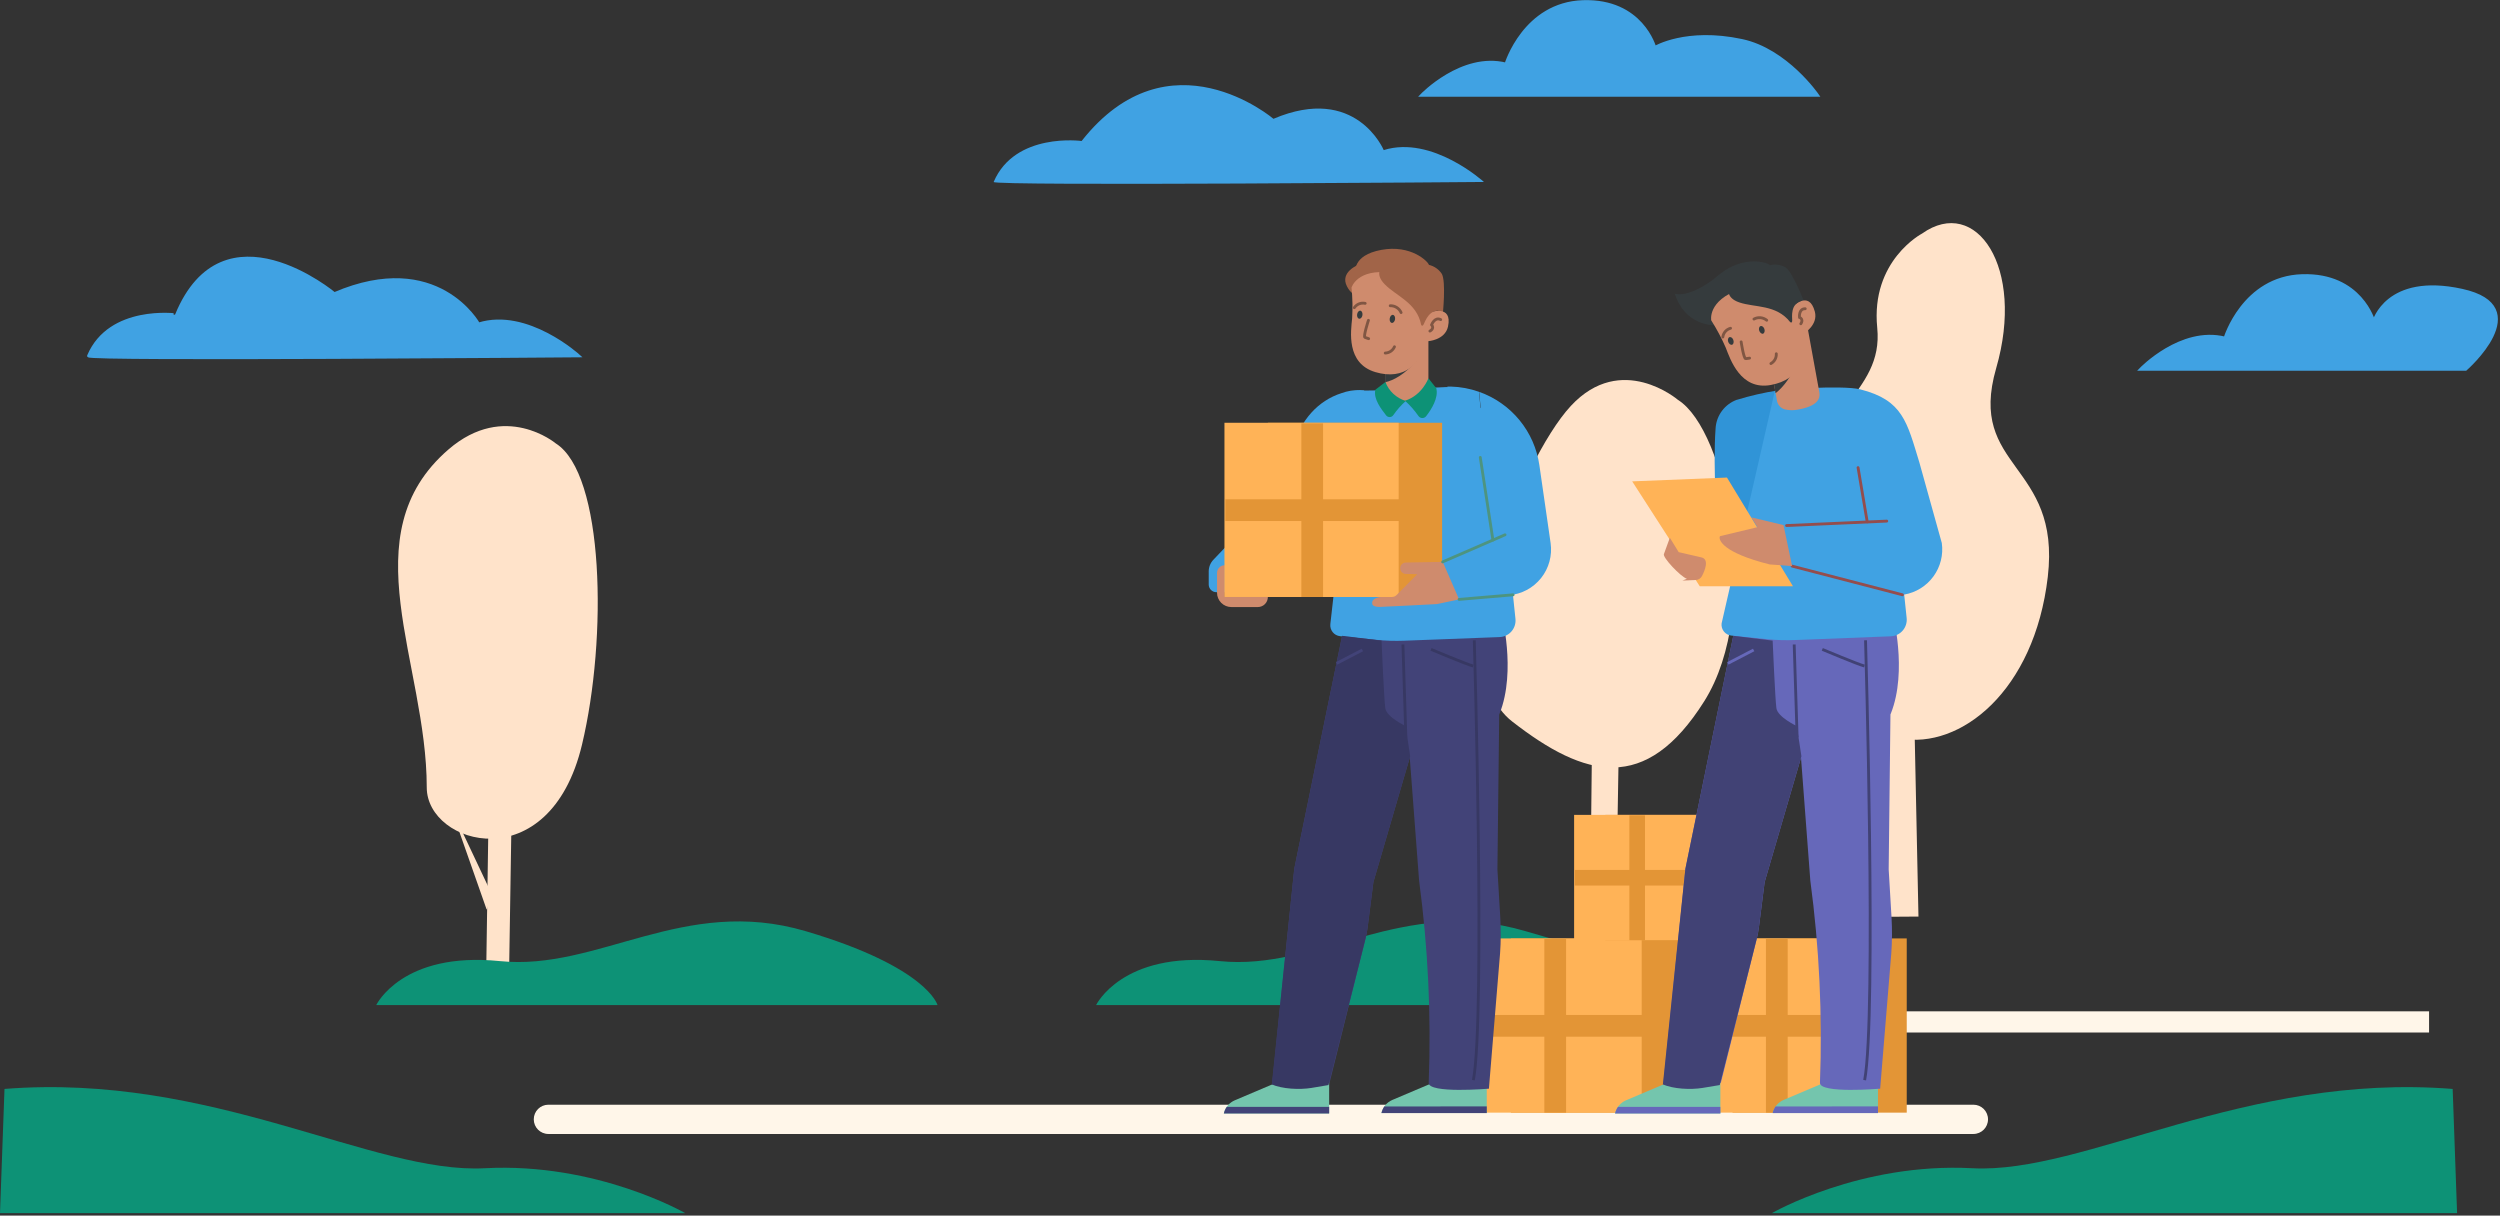<svg width="872" height="424" viewBox="0 0 872 424" fill="none" xmlns="http://www.w3.org/2000/svg">
<rect x="0" y="0" width="872" height="424" fill="#333333" stroke="none"/>
<g clip-path="url(#clip0_29_1173)">
<path d="M688.32 385.32H191.28C188.464 385.32 186.18 387.603 186.18 390.42V390.43C186.18 393.247 188.464 395.53 191.28 395.53H688.32C691.137 395.53 693.42 393.247 693.42 390.43V390.42C693.42 387.603 691.137 385.32 688.32 385.32Z" fill="#FFF6E9"/>
<path d="M847.26 352.75H507.73V360.14H847.26V352.75Z" fill="#FFF6E9"/>
<path d="M157.19 281.5L169.75 317.28L171.67 312.17L157.19 281.5Z" fill="#FFE3CA"/>
<path d="M170.75 261.12L169.6 338.12L177.61 336.6L178.75 264.55L170.75 261.12Z" fill="#FFE3CA"/>
<path d="M193.82 154.64C193.82 154.64 176.09 139.8 156.44 156.76C121.92 186.53 148.85 231.21 148.85 274.66C148.85 294.86 191.69 307.09 203 259.75C211.91 222.44 210.75 165.24 193.82 154.64Z" fill="#FFE3CA"/>
<path d="M648.4 244.63L657.31 319.78L669.16 319.7L667.6 245.01L648.4 244.63Z" fill="#FFE3CA"/>
<path d="M670.44 81.45C670.44 81.45 652.44 90.85 654.78 114.33C657.12 137.81 632.08 142.51 628.95 177.73C625.82 212.95 641.48 253.65 662.61 257.57C683.74 261.49 709.61 241.13 714.27 201.21C718.93 161.29 686.09 163.64 696.27 128.42C706.45 93.2 689.23 68.15 670.44 81.45Z" fill="#FFE3CA"/>
<path d="M555.37 251.22L554.44 338.68L563.32 338.21L564.72 255.43L555.37 251.22Z" fill="#FFE3CA"/>
<path d="M585.29 139.49C585.29 139.49 565.54 122.56 547.9 141.6C530.26 160.64 502.05 231.9 527.44 251.65C552.83 271.4 574 277.05 594.44 244.6C614.88 212.15 602.23 150.07 585.29 139.49Z" fill="#FFE3CA"/>
<path d="M382.32 350.57C382.32 350.57 391.37 331.76 425.51 335.24C459.65 338.72 489.6 312.24 532.1 324.79C574.6 337.34 629.63 350.57 629.63 350.57H382.32Z" fill="#0D9276"/>
<path d="M587.77 327.32H527V388.09H587.77V327.32Z" fill="#E39536"/>
<path d="M572.62 327.32H511.85V388.09H572.62V327.32Z" fill="#FFB357"/>
<path d="M546.25 327.53H538.67V388.09H546.25V327.53Z" fill="#E39536"/>
<path d="M572.73 361.6V354.02H512.17V361.6H572.73Z" fill="#E39536"/>
<path d="M665.07 327.32H604.3V388.09H665.07V327.32Z" fill="#E39536"/>
<path d="M649.91 327.32H589.14V388.09H649.91V327.32Z" fill="#FFB357"/>
<path d="M623.54 327.53H615.96V388.09H623.54V327.53Z" fill="#E39536"/>
<path d="M650.03 361.6V354.02H589.47V361.6H650.03Z" fill="#E39536"/>
<path d="M603.63 284.23H559.94V327.92H603.63V284.23Z" fill="#E39536"/>
<path d="M592.74 284.23H549.05V327.92H592.74V284.23Z" fill="#FFB357"/>
<path d="M573.77 284.38H568.32V327.92H573.77V284.38Z" fill="#E39536"/>
<path d="M592.81 308.88V303.43H549.27V308.88H592.81Z" fill="#E39536"/>
<path d="M131.23 350.57C131.23 350.57 140.23 331.76 174.42 335.24C208.61 338.72 238.51 312.24 281.01 324.79C323.51 337.34 327.01 350.57 327.01 350.57H131.23Z" fill="#0D9276"/>
<path d="M518.58 377.14V388.24H481.85C482.036 387.417 482.375 386.637 482.85 385.94C482.96 385.78 483.08 385.63 483.2 385.48C483.869 384.685 484.715 384.058 485.67 383.65L500.95 377.17L518.58 377.14Z" fill="#74C5AD"/>
<path d="M518.58 385.91V388.24H481.85C482.036 387.417 482.375 386.637 482.85 385.94L518.58 385.91Z" fill="#424378"/>
<path d="M472.79 95.16C472.79 95.16 471.48 89.07 481.79 87.16C492.1 85.25 498.08 91.16 498.41 92.39C500.256 92.824 501.866 93.948 502.91 95.53C504.43 98.27 503.24 109.64 503.24 109.64C503.24 109.64 486.83 95.98 485.24 95.12C483.65 94.26 474.41 94.7 472.79 95.16Z" fill="#A16448"/>
<path d="M463.61 377.3V388.37H426.88C427.062 387.546 427.401 386.765 427.88 386.07C427.99 385.91 428.11 385.76 428.23 385.61C428.9 384.812 429.75 384.185 430.71 383.78L445.98 377.3H463.61Z" fill="#74C5AD"/>
<path d="M431.34 186.73L423.23 195.24C422.18 196.343 421.596 197.808 421.6 199.33V203.88C421.6 204.591 421.882 205.272 422.385 205.775C422.888 206.278 423.569 206.56 424.28 206.56H429.54C429.54 206.56 431.34 186.38 431.34 186.73Z" fill="#40A2E3"/>
<path d="M519.33 379.73C519.33 379.73 498.2 381.53 498.33 377.68C499.23 354.121 498.109 330.528 494.98 307.16L488.25 218.52L515.9 212.65L524.08 215.92C524.08 215.92 529.37 237.33 521.75 251.74L522.93 249.06L522.3 303.24L523.3 320.07C523.541 324.191 523.517 328.322 523.23 332.44L519.33 379.73Z" fill="#424378"/>
<path d="M505.3 217.96L491.87 263.8L489.32 272.49L479.04 307.67L477.04 323.41C476.866 324.777 476.612 326.133 476.28 327.47L463.74 377.68L443.79 377.39L451.44 303L468.13 221.76L468.55 219.7L505.3 217.96Z" fill="#424378"/>
<path d="M520.63 186.86L512.71 160.78L504.86 134.94V134.84C505.27 134.84 505.67 134.84 506.07 134.84C509.409 134.924 512.714 135.538 515.86 136.66L518.65 166.3L520.63 186.86Z" fill="#40A2E3"/>
<path d="M480.99 191.61L469.75 192.2L440.95 193.72L451.33 155.24C453.66 146.62 459.69 139.76 467.88 137.14C469.947 136.381 472.138 136.015 474.34 136.06L475.84 136.17L478.17 161.24L480.99 191.61Z" fill="#40A2E3"/>
<path d="M427.23 197.24V208.24H442.23C442.23 209.168 441.861 210.059 441.205 210.715C440.549 211.371 439.658 211.74 438.73 211.74H429.5C428.174 211.74 426.902 211.213 425.965 210.276C425.027 209.338 424.5 208.066 424.5 206.74V199.88C424.495 199.238 424.717 198.615 425.127 198.121C425.537 197.626 426.108 197.293 426.74 197.18C427.03 197.15 427.23 197.16 427.23 197.24Z" fill="#CF8B6D"/>
<path d="M523.094 222.21L489.804 223.48C486.588 223.608 483.367 223.511 480.164 223.19L467.424 221.9C466.923 221.849 466.436 221.699 465.993 221.459C465.55 221.218 465.159 220.892 464.843 220.5C464.527 220.107 464.292 219.656 464.151 219.172C464.011 218.688 463.967 218.181 464.024 217.68L473.224 136.27L480.004 136.17L504.604 135H504.654C504.814 135 505.334 135 506.084 135H506.944V136L521.234 145.48L528.594 215.88C528.671 216.661 528.588 217.45 528.349 218.198C528.111 218.946 527.722 219.637 527.208 220.23C526.693 220.822 526.062 221.303 525.355 221.644C524.648 221.984 523.879 222.177 523.094 222.21Z" fill="#40A2E3"/>
<path d="M473.92 92.3C473.92 92.3 467.19 94.83 469.83 99.9C472.47 104.97 475.27 101.7 475.27 101.7L484.27 92.58L473.92 92.3Z" fill="#A16448"/>
<path d="M498.23 112.98V135.31C498.23 139.07 493.96 139.89 490.23 139.89C486.48 139.89 483.23 139.07 483.23 135.31V115.51L484.38 115.32L486 115.05L486.32 115L496.82 113.24L498.23 112.98Z" fill="#CF8B6D"/>
<path d="M496.23 118.61L495.69 119.08L495.89 120.3L494.89 124.72L493.96 125.98C489.82 130.68 486.07 132.69 483.15 133.33V122.62L483.38 121.02L484.44 118.37L485.18 116.55L485.35 116.11L487.14 116.51L494.55 118.13L495.79 118.4L498.22 118.93L496.77 118.34L496.23 118.61Z" fill="#353B3D"/>
<path d="M471.41 100.32C471.768 103.905 471.838 107.513 471.62 111.11C471.19 115.44 469.46 126.74 479.73 129.79C490 132.84 495.59 126.61 498.06 119.01C498.06 119.01 504 118.68 505.06 113.94C506.76 106.05 498.7 108.94 498.7 108.94C498.7 108.94 497.13 96.73 485.23 95.14C473.33 93.55 471.41 100.32 471.41 100.32Z" fill="#CF8B6D"/>
<path d="M481.87 93.3C481.87 93.3 479.48 95.54 482.95 99.12C486.95 103.27 494.16 105.52 495.7 113.29C495.7 113.29 496.06 114.13 496.58 113.12C497.1 112.11 498.58 107.51 502.74 108.5C502.74 108.5 490.34 87.55 481.87 93.3Z" fill="#A16448"/>
<path d="M498.75 115.48C498.75 115.48 500.45 114.66 499.34 113.28C499.34 113.28 500.45 110.41 502.51 111.48" stroke="#805643" stroke-miterlimit="10" stroke-linecap="round"/>
<path d="M486.39 120.95C486.118 121.585 485.671 122.129 485.1 122.519C484.53 122.909 483.86 123.128 483.17 123.15" stroke="#805643" stroke-miterlimit="10" stroke-linecap="round"/>
<path d="M475.23 109.9C475.12 110.68 474.61 111.25 474.09 111.17C473.57 111.09 473.25 110.41 473.36 109.64C473.47 108.87 473.98 108.29 474.5 108.37C475.02 108.45 475.31 109.13 475.23 109.9Z" fill="#353B3D"/>
<path d="M486.6 111.37C486.48 112.14 485.98 112.71 485.46 112.63C484.94 112.55 484.61 111.87 484.73 111.1C484.85 110.33 485.34 109.76 485.86 109.83C486.38 109.9 486.71 110.59 486.6 111.37Z" fill="#353B3D"/>
<path d="M526.3 207.61L516.51 209.87C513.95 210.462 511.267 210.188 508.88 209.09L483.78 211.09L502.6 196.24L503.6 194.99C505.05 193.096 507.074 191.721 509.37 191.07L520.95 187.77L520.67 186.86L518.73 166.32L515.94 136.68C521.445 138.628 526.311 142.045 530.013 146.561C533.715 151.077 536.11 156.52 536.94 162.3L540.85 189.4C541.158 191.562 541.021 193.764 540.447 195.87C539.873 197.977 538.873 199.944 537.51 201.65C536.147 203.355 534.45 204.764 532.522 205.789C530.594 206.814 528.476 207.434 526.3 207.61Z" fill="#40A2E3"/>
<path d="M427.9 386.07H463.61V388.37H426.88C427.068 387.545 427.414 386.763 427.9 386.07Z" fill="#424378"/>
<path d="M503.01 147.46H442.24V208.23H503.01V147.46Z" fill="#E39536"/>
<path d="M487.86 147.46H427.09V208.23H487.86V147.46Z" fill="#FFB357"/>
<path d="M461.49 147.67H453.91V208.23H461.49V147.67Z" fill="#E39536"/>
<path d="M487.97 181.73V174.15H427.41V181.73H487.97Z" fill="#E39536"/>
<path d="M508.93 209.07L503.23 195.99L490.33 196.21C489.824 196.222 489.341 196.426 488.979 196.781C488.617 197.135 488.403 197.614 488.38 198.12C488.372 198.383 488.416 198.644 488.509 198.89C488.602 199.136 488.743 199.361 488.923 199.552C489.104 199.743 489.32 199.897 489.559 200.005C489.799 200.113 490.058 200.172 490.32 200.18L494.32 200.28L487.17 207.52C486.947 207.749 486.679 207.93 486.383 208.052C486.088 208.174 485.77 208.234 485.45 208.23H481.92C480.42 208.23 478.33 209.01 478.64 210.47C478.64 210.67 478.53 211.64 481.19 211.7C481.59 211.7 500.75 210.76 501.24 210.7L508.93 209.07Z" fill="#CF8B6D"/>
<path d="M483.23 133.24C483.826 134.817 484.779 136.234 486.015 137.38C487.25 138.527 488.734 139.372 490.35 139.85C488.716 141.31 487.259 142.958 486.01 144.76C485.877 144.969 485.695 145.144 485.48 145.268C485.266 145.393 485.024 145.464 484.776 145.476C484.528 145.487 484.281 145.439 484.056 145.336C483.83 145.232 483.633 145.076 483.48 144.88C481.77 142.69 478.95 139.08 479.73 135.94L483.23 133.24Z" fill="#0D9276"/>
<path d="M498.23 131.94C498.23 131.94 496.11 137.88 490.05 139.77C491.803 141.339 493.367 143.108 494.71 145.04C494.853 145.265 495.048 145.453 495.278 145.587C495.508 145.721 495.767 145.799 496.034 145.812C496.3 145.826 496.566 145.776 496.809 145.666C497.051 145.556 497.264 145.389 497.43 145.18C499.26 142.83 501.82 138.79 500.98 135.42L498.23 131.94Z" fill="#0D9276"/>
<path d="M491.87 263.8L489.32 272.49L479.04 307.67L477.04 323.41C476.866 324.777 476.612 326.133 476.28 327.47L463.37 378.47L457.42 379.47C453.29 380.14 447.24 379.87 443.42 378.18L443.58 378.34L451.44 303.01L468.13 221.77L481.88 223.45C481.88 223.45 482.75 243.93 483.19 247.03C483.63 250.13 490.3 253.25 490.3 253.25L491.87 263.8Z" fill="#373863"/>
<path d="M514.23 223.33C514.23 223.33 518.09 354.42 513.92 376.76" stroke="#373863" stroke-miterlimit="10"/>
<path d="M484.91 106.64C485.707 106.614 486.494 106.826 487.169 107.25C487.844 107.674 488.378 108.291 488.7 109.02" stroke="#805643" stroke-miterlimit="10" stroke-linecap="round"/>
<path d="M472.39 107.31C472.799 106.712 473.378 106.25 474.051 105.983C474.725 105.716 475.462 105.655 476.17 105.81" stroke="#805643" stroke-miterlimit="10" stroke-linecap="round"/>
<path d="M477.31 111.73C477.31 111.73 475.44 117.42 476.09 117.68C476.74 117.94 477.38 118.13 477.38 118.13" stroke="#805643" stroke-miterlimit="10" stroke-linecap="round"/>
<path d="M503.19 195.99L524.95 186.54" stroke="#4D9480" stroke-miterlimit="10" stroke-linecap="round"/>
<path d="M516.32 159.55L520.73 188.36" stroke="#4D9480" stroke-miterlimit="10" stroke-linecap="round"/>
<path d="M508.93 209.07L527.77 207.47" stroke="#4D9480" stroke-miterlimit="10" stroke-linecap="round"/>
<path d="M490.37 257.21L489.34 224.79" stroke="#373863" stroke-miterlimit="10"/>
<path d="M499.14 226.5C499.14 226.5 511.65 231.76 513.85 232.31" stroke="#373863" stroke-miterlimit="10"/>
<path d="M466.22 231.38L475.2 226.71" stroke="#424378" stroke-miterlimit="10"/>
<path d="M655.04 377.14V388.24H618.31C618.496 387.417 618.835 386.637 619.31 385.94C619.42 385.78 619.54 385.63 619.66 385.48C620.329 384.685 621.175 384.058 622.13 383.65L637.41 377.17L655.04 377.14Z" fill="#74C5AD"/>
<path d="M655.04 385.91V388.24H618.31C618.496 387.417 618.835 386.637 619.31 385.94L655.04 385.91Z" fill="#6668BA"/>
<path d="M600.07 377.3V388.37H563.34C563.522 387.546 563.861 386.765 564.34 386.07C564.45 385.91 564.57 385.76 564.69 385.61C565.36 384.812 566.21 384.185 567.17 383.78L582.44 377.3H600.07Z" fill="#74C5AD"/>
<path d="M655.8 379.73C655.8 379.73 634.67 381.53 634.8 377.68C635.7 354.121 634.575 330.527 631.44 307.16L624.72 218.52L652.37 212.65L660.54 215.92C660.54 215.92 665.84 237.33 658.21 251.74L659.39 249.06L658.77 303.24L659.77 320.07C660.008 324.197 659.981 328.336 659.69 332.46L655.8 379.73Z" fill="#6668BA"/>
<path d="M641.77 217.96L628.34 263.8L625.79 272.49L615.51 307.67L613.51 323.41C613.336 324.777 613.082 326.133 612.75 327.47L600.23 377.68L580.23 377.39L587.88 303L604.57 221.76L604.99 219.7L641.77 217.96Z" fill="#6668BA"/>
<path d="M614.64 161.24L617.46 191.62L604.34 200.69L599.94 200.35L585.46 190.7L599.05 184.02C599.05 184.02 597.38 163.65 598.4 149.34C598.542 147.144 599.322 145.037 600.643 143.277C601.965 141.516 603.771 140.18 605.84 139.43H605.92C610.523 138.018 615.222 136.939 619.98 136.2L614.64 161.24Z" fill="#3094D7"/>
<path d="M677.3 189.4L669.47 161.29C665.15 147.19 663.74 139.58 648.86 135.81C642.51 134.2 619.13 136.06 619.13 136.06L600.49 217.47C600.433 217.971 600.476 218.478 600.617 218.962C600.758 219.446 600.993 219.897 601.309 220.29C601.625 220.682 602.016 221.008 602.459 221.249C602.902 221.489 603.389 221.639 603.89 221.69L616.63 222.98C619.82 223.29 623.028 223.377 626.23 223.24L659.52 221.94C660.309 221.909 661.084 221.716 661.796 221.374C662.507 221.031 663.142 220.547 663.659 219.95C664.176 219.353 664.566 218.656 664.803 217.903C665.041 217.15 665.121 216.356 665.04 215.57L664.18 207.39C668.275 206.682 671.934 204.409 674.383 201.052C676.831 197.694 677.878 193.515 677.3 189.4Z" fill="#40A2E3"/>
<path d="M564.36 386.07H600.07V388.37H563.34C563.528 387.545 563.874 386.763 564.36 386.07Z" fill="#6668BA"/>
<path d="M628.34 263.8L625.79 272.49L615.51 307.67L613.51 323.41C613.336 324.777 613.082 326.133 612.75 327.47L599.84 378.47L593.84 379.47C589.72 380.14 583.67 379.87 579.84 378.18L580 378.34L587.86 303.01L604.55 221.77L618.3 223.45C618.3 223.45 619.17 243.93 619.61 247.03C620.05 250.13 626.72 253.25 626.72 253.25L628.34 263.8Z" fill="#414275"/>
<path d="M650.7 223.33C650.7 223.33 654.55 354.42 650.39 376.76" stroke="#414275" stroke-miterlimit="10"/>
<path d="M626.84 257.21L625.81 224.79" stroke="#414275" stroke-miterlimit="10"/>
<path d="M635.61 226.5C635.61 226.5 648.12 231.76 650.32 232.31" stroke="#414275" stroke-miterlimit="10"/>
<path d="M602.68 231.38L611.67 226.71" stroke="#6668BA" stroke-miterlimit="10"/>
<path d="M602.37 166.57L569.31 167.9L592.87 204.48H625.38L602.37 166.57Z" fill="#FFB357"/>
<path d="M648.09 163.11L651.28 181.99" stroke="#944D4D" stroke-miterlimit="10" stroke-linecap="round"/>
<path d="M623.16 183.31L658.1 181.76" stroke="#944D4D" stroke-miterlimit="10" stroke-linecap="round"/>
<path d="M625.09 197.46L663.56 207.46" stroke="#944D4D" stroke-miterlimit="10" stroke-linecap="round"/>
<path d="M625.09 197.46L622.09 183.15L610.91 180.47L612.99 183.88L599.99 187C599.68 187.17 599.37 188.76 602.24 190.92C604.57 192.67 609.01 194.81 617.24 196.87L625.09 197.46Z" fill="#CF8B6D"/>
<path d="M582.44 187.57L580.38 193.24C579.77 194.32 586.12 201.09 588.38 201.88C588.38 201.88 586.8 202.51 586.83 202.51L591.46 202.31C591.917 202.291 592.362 202.152 592.748 201.906C593.134 201.66 593.449 201.316 593.66 200.91C594.72 198.85 596.23 195.06 593.46 194.42L585.53 192.59L582.44 187.57Z" fill="#CF8B6D"/>
<path d="M597.6 113.41C597.6 113.41 587.66 113.58 584.17 102.41C584.17 102.41 588.81 104.5 599.34 96.16L597.6 113.41Z" fill="#353B3D"/>
<path d="M595.78 106.53C595.78 106.53 591.86 101.7 600.18 95.35C608.5 89 616.51 91.54 617.37 92.5C619.215 92.054 621.161 92.33 622.81 93.27C625.39 95.03 629.47 105.71 629.47 105.71C629.47 105.71 608.66 100.94 606.84 100.91C605.02 100.88 597.01 105.39 595.78 106.53Z" fill="#353B3D"/>
<path d="M595.49 103.47C595.49 103.47 590.63 108.77 595.28 112.1C599.93 115.43 600.95 111.24 600.95 111.24L604.84 99.04L595.49 103.47Z" fill="#353B3D"/>
<path d="M630.59 114.85L634.59 136.85C635.26 140.55 631.21 142.12 627.5 142.79C625.856 143.176 624.144 143.176 622.5 142.79C621.772 142.576 621.123 142.151 620.636 141.569C620.148 140.987 619.844 140.274 619.76 139.52L616.23 120.02L617.33 119.63L618.87 119.07L619.18 118.97L625.83 116.58L629.28 115.33L630.59 114.85Z" fill="#CF8B6D"/>
<path d="M626.23 116.52L626.94 116.43L626.8 116.58L626.39 117.32L627.09 118.58L627.7 123.89L627.17 125.65C624.8 131.53 621.97 135.09 619.32 137.14L616.23 120.02L617.33 119.63L618.87 119.07L619.18 118.97L625.83 116.58L626.23 116.52Z" fill="#353B3D"/>
<path d="M629.12 116.16L626.93 116.43L627.28 116.07L629.12 116.16Z" fill="#353B3D"/>
<path d="M596.88 111.75C598.819 114.791 600.514 117.981 601.95 121.29C603.51 125.29 607.09 136.2 617.62 134.29C628.15 132.38 630.34 124.29 629.1 116.38C629.1 116.38 634.25 113.38 633.02 108.71C630.96 100.9 625.09 107.14 625.09 107.14C625.09 107.14 618.2 96.93 606.84 100.91C595.48 104.89 596.88 111.75 596.88 111.75Z" fill="#CF8B6D"/>
<path d="M603.04 100.77C603.04 100.77 601.92 103.84 606.63 105.47C612.1 107.35 619.52 106.11 624.41 112.34C624.41 112.34 625.11 112.93 625.12 111.8C625.13 110.67 624.36 105.89 628.53 104.89C628.53 104.89 607.99 91.81 603.04 100.77Z" fill="#353B3D"/>
<path d="M628.12 112.93C628.12 112.93 629.26 111.42 627.66 110.69C627.66 110.69 627.34 107.63 629.66 107.69" stroke="#805643" stroke-miterlimit="10" stroke-linecap="round"/>
<path d="M619.57 123.39C619.614 124.08 619.46 124.768 619.127 125.373C618.794 125.979 618.296 126.477 617.69 126.81" stroke="#805643" stroke-miterlimit="10" stroke-linecap="round"/>
<path d="M604.59 118.59C604.84 119.34 604.65 120.07 604.15 120.24C603.65 120.41 603.06 119.94 602.8 119.24C602.54 118.54 602.75 117.76 603.24 117.6C603.73 117.44 604.34 117.85 604.59 118.59Z" fill="#353B3D"/>
<path d="M615.42 114.75C615.67 115.49 615.42 116.22 614.98 116.39C614.54 116.56 613.88 116.09 613.63 115.39C613.38 114.69 613.57 113.91 614.07 113.75C614.57 113.59 615.17 114 615.42 114.75Z" fill="#353B3D"/>
<path d="M611.78 111.29C612.478 110.908 613.275 110.743 614.067 110.816C614.86 110.889 615.613 111.197 616.23 111.7" stroke="#805643" stroke-miterlimit="10" stroke-linecap="round"/>
<path d="M600.92 117.55C601.014 116.832 601.32 116.158 601.799 115.614C602.278 115.071 602.909 114.683 603.61 114.5" stroke="#805643" stroke-miterlimit="10" stroke-linecap="round"/>
<path d="M607.31 119.24C607.31 119.24 608.2 125.16 608.9 125.1C609.6 125.04 610.25 124.91 610.25 124.91" stroke="#805643" stroke-miterlimit="10" stroke-linecap="round"/>
<path d="M860.03 128.81H746.61C746.61 128.81 760.71 114.08 776.09 117.92C776.09 117.92 782.5 96.78 803 96.14C823.5 95.5 828 112.14 828 112.14C828 112.14 832.48 95.49 858.75 101.25C885.02 107.01 860.03 128.81 860.03 128.81Z" fill="#40A2E3" stroke="#40A2E3" stroke-miterlimit="10"/>
<path d="M633.99 33.24H495.81C495.81 33.24 509.9 18.5 525.28 22.34C525.28 22.34 531.69 1.2 552.19 0.56C572.69 -0.08 577.19 16.56 577.19 16.56C577.19 16.56 588.08 9.97 607.52 14.11C623.13 17.41 633.99 33.24 633.99 33.24Z" fill="#40A2E3" stroke="#40A2E3" stroke-miterlimit="10"/>
<path d="M346.59 63.47C345.97 64.94 517.59 63.47 517.59 63.47C517.59 63.47 499.59 47.06 482.64 52.35C482.64 52.35 472.99 29.19 444.18 41.44C444.18 41.44 407.8 10.44 377.27 49.18C377.31 49.18 354.01 46 346.59 63.47Z" fill="#40A2E3"/>
<path d="M30.88 124.13C30.26 125.59 201.88 124.13 201.88 124.13C201.88 124.13 183.88 107.71 166.93 113.01C166.93 113.01 152.64 87.01 116.63 102.42C116.63 102.42 77.97 70.11 61.56 109.83C61.59 109.83 38.29 106.65 30.88 124.13Z" fill="#40A2E3" stroke="#40A2E3" stroke-miterlimit="10"/>
<path d="M857.03 423.14H618.03C618.03 423.14 648.82 405.39 687.96 407.48C727.1 409.57 782.96 374.08 855.49 379.82L857.03 423.14Z" fill="#0D9276"/>
<path d="M0 423.14H239C239 423.14 208.23 405.39 169.1 407.48C129.97 409.57 74.1 374.08 1.57 379.82L0 423.14Z" fill="#0D9276"/>
</g>
<defs>
<clipPath id="clip0_29_1173">
<rect width="871.26" height="423.13" fill="white"/>
</clipPath>
</defs>
</svg>
